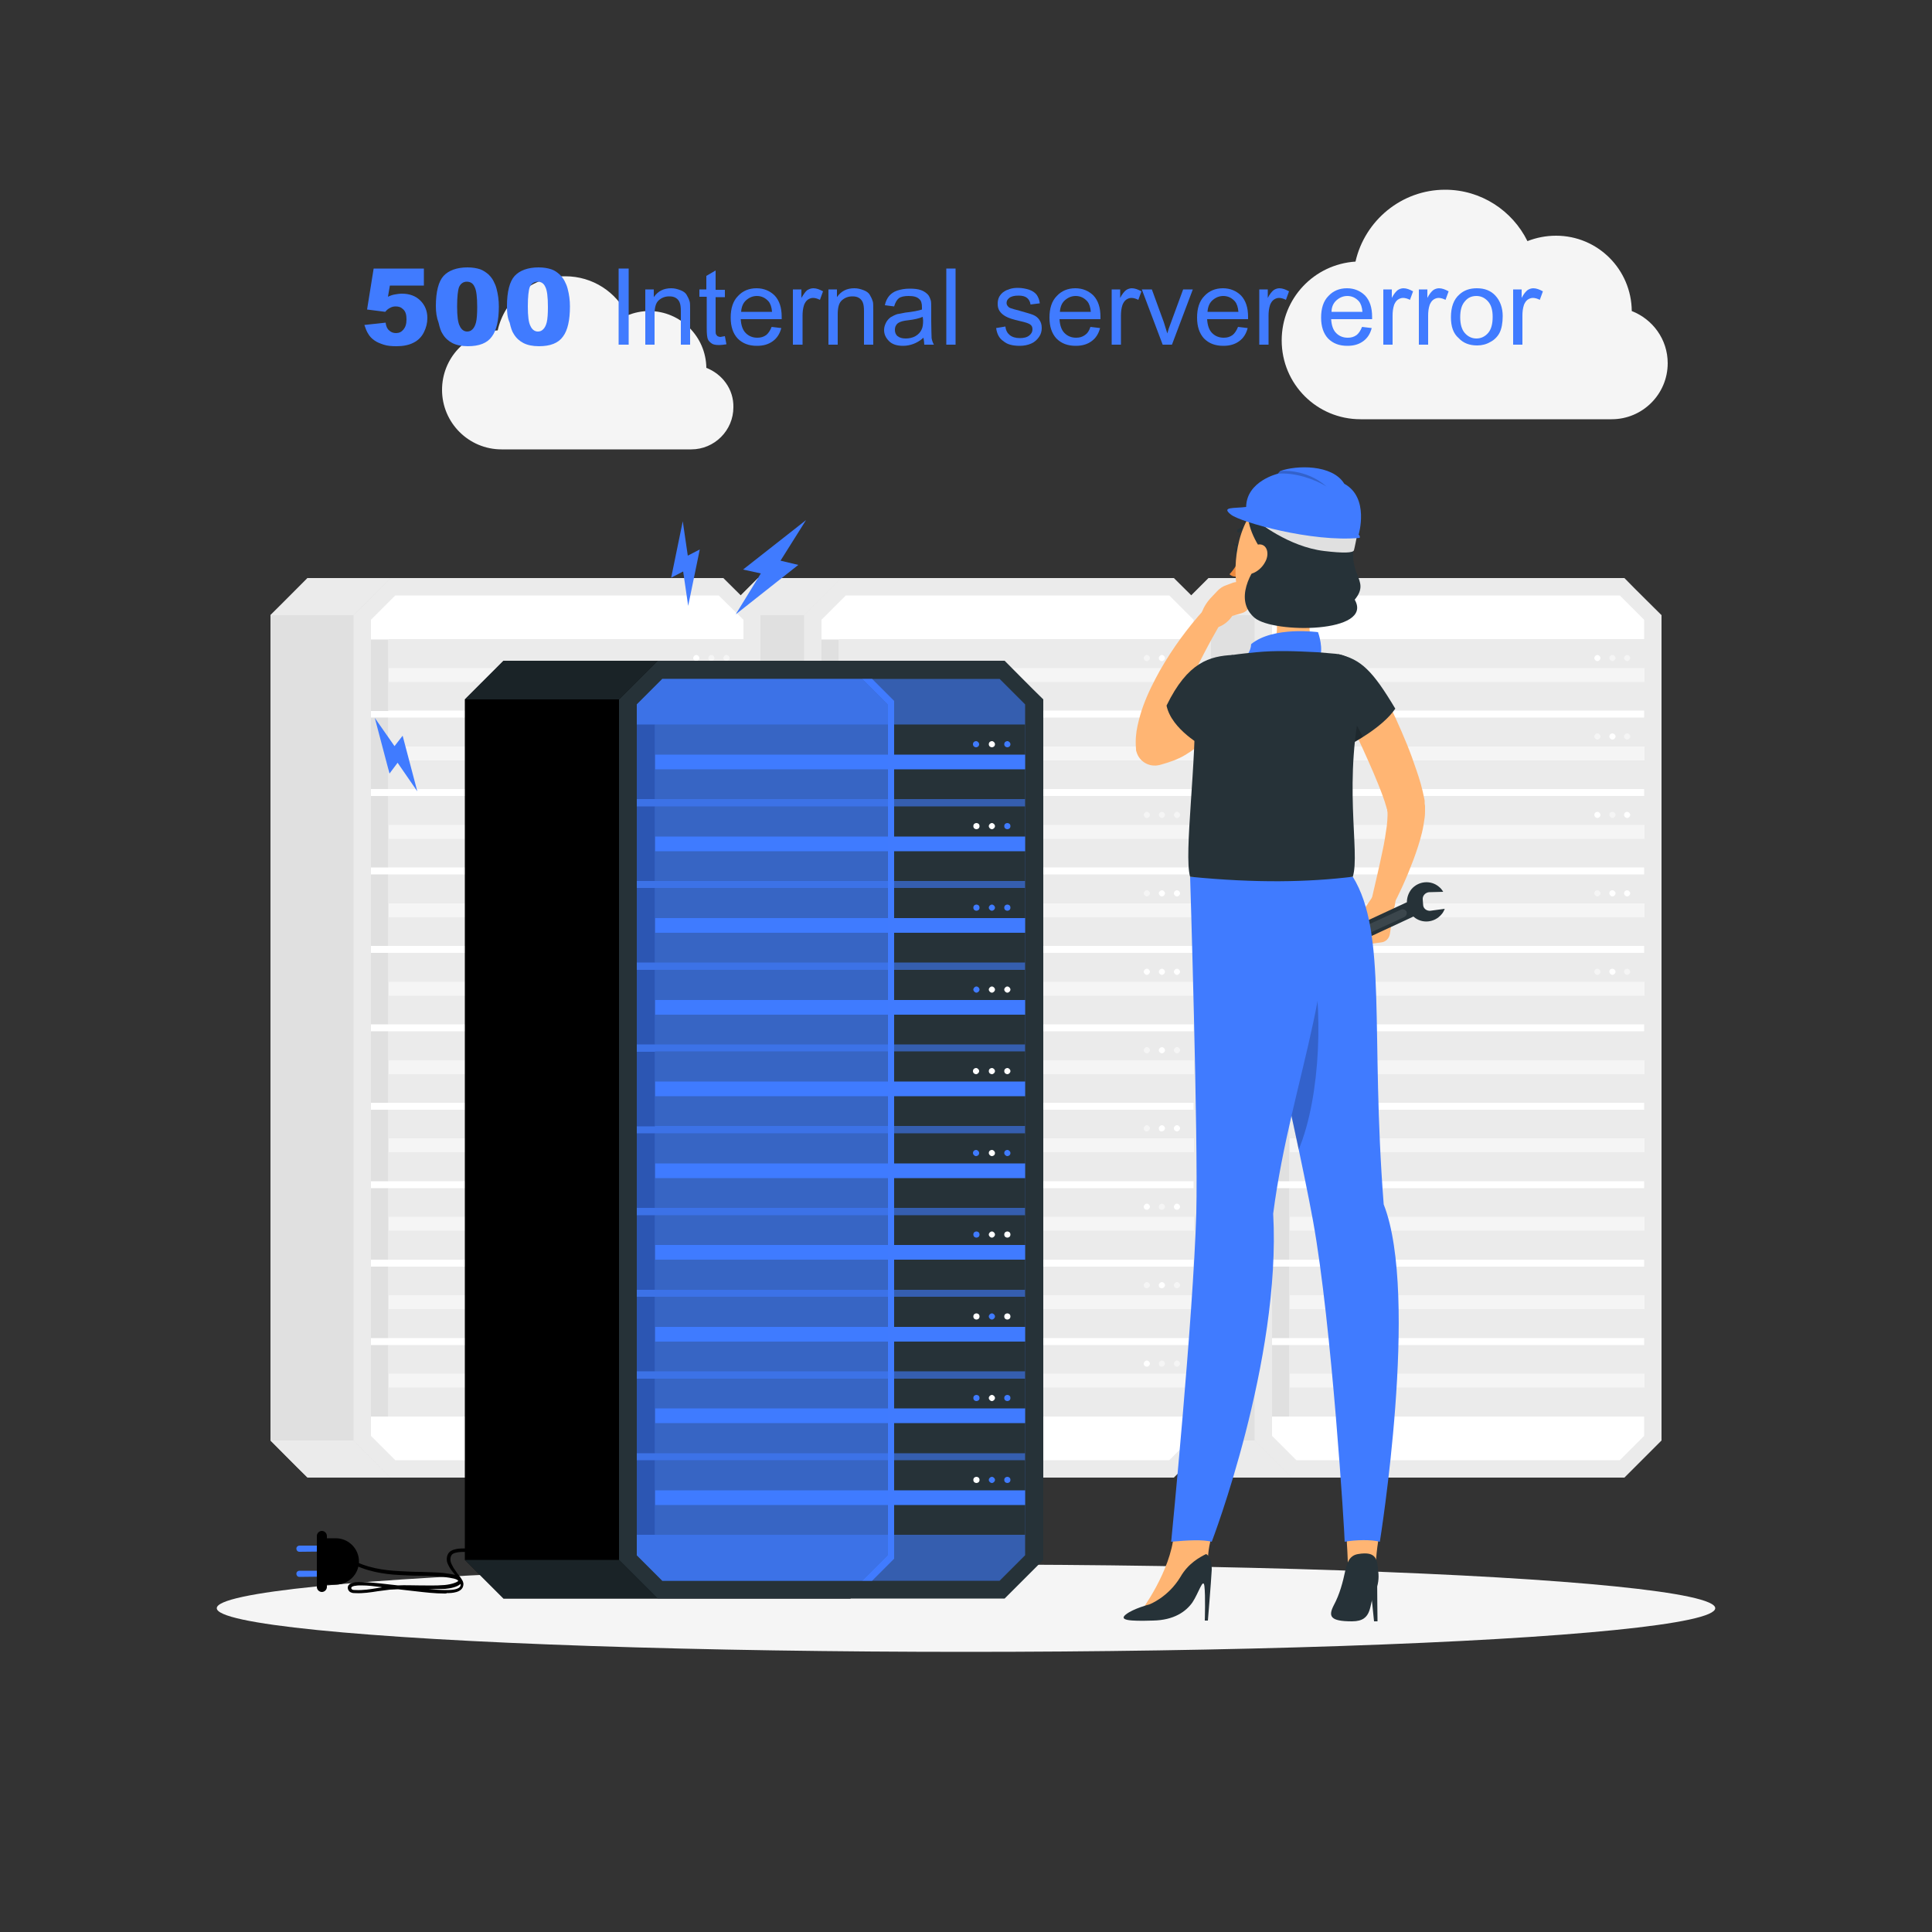 <?xml version="1.0" encoding="utf-8"?>
<!-- Generator: Adobe Illustrator 26.0.3, SVG Export Plug-In . SVG Version: 6.00 Build 0)  -->
<svg version="1.1" id="Layer_1" xmlns="http://www.w3.org/2000/svg" xmlns:xlink="http://www.w3.org/1999/xlink" x="0px" y="0px"
	 viewBox="0 0 500 500" style="enable-background:new 0 0 500 500;" xml:space="preserve">
<rect x="0" y="0" width="500" height="500" fill="#333333" stroke="none"/>
<style type="text/css">
	.st0{display:none;}
	.st1{display:inline;fill:#EBEBEB;}
	.st2{fill:#E0E0E0;}
	.st3{fill:#EBEBEB;}
	.st4{fill:#FFFFFF;}
	.st5{fill:#F5F5F5;}
	.st6{display:inline;}
	.st7{fill:#407BFF;}
	.st8{opacity:0.9;fill:#FFFFFF;enable-background:new    ;}
	.st9{opacity:0.7;fill:#263238;enable-background:new    ;}
	.st10{fill:#263238;}
	.st11{opacity:0.6;fill:#407BFF;enable-background:new    ;}
	.st12{opacity:0.7;fill:#407BFF;enable-background:new    ;}
	.st13{fill:#FFB573;}
	.st14{opacity:0.1;fill:#FFFFFF;enable-background:new    ;}
	.st15{opacity:0.2;enable-background:new    ;}
	.st16{fill:#ED893E;}
</style>
<g id="Background_Complete">
	<g class="st0">
		<rect y="382.4" class="st1" width="500" height="0.2"/>
		<rect x="52.5" y="391.9" class="st1" width="26" height="0.2"/>
		<rect x="146.3" y="389.2" class="st1" width="54.1" height="0.2"/>
		<rect x="79.5" y="401.2" class="st1" width="26.3" height="0.2"/>
		<rect x="430.7" y="399.5" class="st1" width="19.2" height="0.2"/>
		<rect x="391.5" y="399.5" class="st1" width="30.3" height="0.2"/>
		<rect x="258.2" y="395.3" class="st1" width="54.6" height="0.2"/>
		<path class="st1" d="M237,337.8H43.9c-3.2,0-5.7-2.6-5.7-5.7V60.7c0-3.2,2.6-5.7,5.7-5.7H237c3.1,0,5.7,2.6,5.7,5.7v271.4
			C242.7,335.2,240.2,337.8,237,337.8z M43.9,55.2c-3,0-5.5,2.5-5.5,5.5v271.4c0,3,2.5,5.5,5.5,5.5H237c3,0,5.5-2.5,5.5-5.5V60.7
			c0-3-2.4-5.5-5.5-5.5H43.9z"/>
		<path class="st1" d="M453.3,337.8H260.2c-3.1,0-5.7-2.6-5.7-5.7V60.7c0-3.2,2.6-5.7,5.7-5.7h193.1c3.1,0,5.7,2.6,5.7,5.7v271.4
			C459,335.2,456.5,337.8,453.3,337.8z M260.2,55.2c-3,0-5.5,2.5-5.5,5.5v271.4c0,3,2.4,5.5,5.5,5.5h193.1c3,0,5.5-2.5,5.5-5.5V60.7
			c0-3-2.5-5.5-5.5-5.5H260.2z"/>
	</g>
	<g>
		<g>
			<g>
				<g>
					<path class="st2" d="M382.2,149.6h-69.4c-3.8,3.8-5.9,5.9-9.6,9.6v213.6c3.8,3.8,5.9,5.9,9.6,9.6h69.4c3.8-3.8,5.9-5.9,9.6-9.6
						V159.2C388,155.4,385.9,153.4,382.2,149.6z"/>
					<polygon class="st3" points="303.2,372.8 312.8,382.4 334.3,382.4 324.7,372.8 					"/>
					<polygon class="st3" points="303.2,159.2 312.8,149.6 334.3,149.6 324.7,159.2 					"/>
				</g>
				<path class="st3" d="M420.4,149.6h-86.1c-3.8,3.8-5.9,5.9-9.6,9.6v213.6c3.8,3.8,5.9,5.9,9.6,9.6h86.1c3.8-3.8,5.9-5.9,9.6-9.6
					V159.2C426.2,155.4,424.1,153.4,420.4,149.6z"/>
				<polygon class="st4" points="335.5,377.9 329.2,371.6 329.2,160.4 335.5,154.1 419.2,154.1 425.5,160.4 425.5,371.6 
					419.2,377.9 				"/>
				<g>
					<g>
						<rect x="333.7" y="165.4" class="st3" width="91.9" height="18.5"/>
						<g>
							<path class="st5" d="M420.3,352.9c0,0.4,0.4,0.8,0.8,0.8s0.8-0.4,0.8-0.8s-0.4-0.8-0.8-0.8
								C420.7,352.1,420.3,352.5,420.3,352.9z"/>
							<path class="st4" d="M416.5,352.9c0,0.4,0.4,0.8,0.8,0.8s0.8-0.4,0.8-0.8s-0.4-0.8-0.8-0.8
								C416.8,352.1,416.5,352.5,416.5,352.9z"/>
							<path class="st5" d="M412.6,352.9c0,0.4,0.4,0.8,0.8,0.8s0.8-0.4,0.8-0.8s-0.4-0.8-0.8-0.8S412.6,352.5,412.6,352.9z"/>
						</g>
						<rect x="333.7" y="172.9" class="st5" width="91.9" height="3.6"/>
						<rect x="329.2" y="165.5" class="st2" width="4.5" height="18.5"/>
					</g>
					<g>
						<rect x="333.7" y="185.7" class="st3" width="91.9" height="18.5"/>
						<g>
							<path class="st5" d="M420.3,332.6c0,0.4,0.4,0.8,0.8,0.8s0.8-0.4,0.8-0.8s-0.4-0.8-0.8-0.8
								C420.7,331.8,420.3,332.2,420.3,332.6z"/>
							<path class="st4" d="M416.5,332.6c0,0.4,0.4,0.8,0.8,0.8s0.8-0.4,0.8-0.8s-0.4-0.8-0.8-0.8
								C416.8,331.8,416.5,332.2,416.5,332.6z"/>
							<path class="st4" d="M412.6,332.6c0,0.4,0.4,0.8,0.8,0.8s0.8-0.4,0.8-0.8s-0.4-0.8-0.8-0.8
								C413,331.8,412.6,332.2,412.6,332.6z"/>
						</g>
						<rect x="333.7" y="193.2" class="st5" width="91.9" height="3.6"/>
						<rect x="329.2" y="185.7" class="st2" width="4.5" height="18.5"/>
					</g>
					<g>
						<rect x="333.7" y="206" class="st3" width="91.9" height="18.5"/>
						<g>
							<path class="st5" d="M420.3,312.3c0,0.4,0.4,0.8,0.8,0.8s0.8-0.4,0.8-0.8s-0.4-0.8-0.8-0.8
								C420.7,311.5,420.3,311.9,420.3,312.3z"/>
							<path class="st5" d="M416.5,312.3c0,0.4,0.4,0.8,0.8,0.8s0.8-0.4,0.8-0.8s-0.4-0.8-0.8-0.8
								C416.8,311.5,416.5,311.9,416.5,312.3z"/>
							<path class="st5" d="M412.6,312.3c0,0.4,0.4,0.8,0.8,0.8s0.8-0.4,0.8-0.8s-0.4-0.8-0.8-0.8S412.6,311.9,412.6,312.3z"/>
						</g>
						<rect x="333.7" y="213.5" class="st5" width="91.9" height="3.6"/>
						<rect x="329.2" y="206" class="st2" width="4.5" height="18.5"/>
					</g>
					<g>
						<rect x="333.7" y="226.3" class="st3" width="91.9" height="18.5"/>
						<g>
							<path class="st4" d="M420.3,292c0,0.4,0.4,0.8,0.8,0.8s0.8-0.4,0.8-0.8s-0.4-0.8-0.8-0.8C420.7,291.2,420.3,291.6,420.3,292z
								"/>
							<path class="st4" d="M416.5,292c0,0.4,0.4,0.8,0.8,0.8s0.8-0.4,0.8-0.8s-0.4-0.8-0.8-0.8C416.8,291.2,416.5,291.6,416.5,292z
								"/>
							<path class="st5" d="M412.6,292c0,0.4,0.4,0.8,0.8,0.8s0.8-0.4,0.8-0.8s-0.4-0.8-0.8-0.8S412.6,291.6,412.6,292z"/>
						</g>
						<rect x="333.7" y="233.8" class="st5" width="91.9" height="3.6"/>
						<rect x="329.2" y="226.3" class="st2" width="4.5" height="18.5"/>
					</g>
					<g>
						<rect x="333.7" y="246.6" class="st3" width="91.9" height="18.5"/>
						<g>
							<path class="st4" d="M420.3,271.8c0,0.4,0.4,0.8,0.8,0.8s0.8-0.4,0.8-0.8s-0.4-0.8-0.8-0.8
								C420.7,271,420.3,271.3,420.3,271.8z"/>
							<path class="st4" d="M416.5,271.8c0,0.4,0.4,0.8,0.8,0.8s0.8-0.4,0.8-0.8s-0.4-0.8-0.8-0.8
								C416.8,271,416.5,271.3,416.5,271.8z"/>
							<path class="st4" d="M412.6,271.8c0,0.4,0.4,0.8,0.8,0.8s0.8-0.4,0.8-0.8s-0.4-0.8-0.8-0.8S412.6,271.3,412.6,271.8z"/>
						</g>
						<rect x="333.7" y="254.1" class="st5" width="91.9" height="3.6"/>
						<rect x="329.2" y="246.6" class="st2" width="4.5" height="18.5"/>
					</g>
					<g>
						<rect x="333.7" y="266.9" class="st3" width="91.9" height="18.5"/>
						<g>
							<path class="st5" d="M420.3,251.5c0,0.4,0.4,0.8,0.8,0.8s0.8-0.4,0.8-0.8s-0.4-0.8-0.8-0.8
								C420.7,250.7,420.3,251,420.3,251.5z"/>
							<path class="st4" d="M416.5,251.5c0,0.4,0.4,0.8,0.8,0.8s0.8-0.4,0.8-0.8s-0.4-0.8-0.8-0.8
								C416.8,250.7,416.5,251,416.5,251.5z"/>
							<path class="st5" d="M412.6,251.5c0,0.4,0.4,0.8,0.8,0.8s0.8-0.4,0.8-0.8s-0.4-0.8-0.8-0.8S412.6,251,412.6,251.5z"/>
						</g>
						<rect x="333.7" y="274.4" class="st5" width="91.9" height="3.6"/>
						<rect x="329.2" y="266.9" class="st2" width="4.5" height="18.5"/>
					</g>
					<g>
						<rect x="333.7" y="287.2" class="st3" width="91.9" height="18.5"/>
						<g>
							<path class="st4" d="M420.3,231.2c0,0.4,0.4,0.8,0.8,0.8s0.8-0.4,0.8-0.8s-0.4-0.8-0.8-0.8
								C420.7,230.4,420.3,230.7,420.3,231.2z"/>
							<path class="st4" d="M416.5,231.2c0,0.4,0.4,0.8,0.8,0.8s0.8-0.4,0.8-0.8s-0.4-0.8-0.8-0.8
								C416.8,230.4,416.5,230.7,416.5,231.2z"/>
							<path class="st5" d="M412.6,231.2c0,0.4,0.4,0.8,0.8,0.8s0.8-0.4,0.8-0.8s-0.4-0.8-0.8-0.8S412.6,230.7,412.6,231.2z"/>
						</g>
						<rect x="333.7" y="294.6" class="st5" width="91.9" height="3.6"/>
						<rect x="329.2" y="287.2" class="st2" width="4.5" height="18.5"/>
					</g>
					<g>
						<rect x="333.7" y="307.5" class="st3" width="91.9" height="18.5"/>
						<g>
							<path class="st4" d="M420.3,210.9c0,0.4,0.4,0.8,0.8,0.8s0.8-0.4,0.8-0.8s-0.4-0.8-0.8-0.8
								C420.7,210.1,420.3,210.4,420.3,210.9z"/>
							<path class="st5" d="M416.5,210.9c0,0.4,0.4,0.8,0.8,0.8s0.8-0.4,0.8-0.8s-0.4-0.8-0.8-0.8
								C416.8,210.1,416.5,210.4,416.5,210.9z"/>
							<path class="st4" d="M412.6,210.9c0,0.4,0.4,0.8,0.8,0.8s0.8-0.4,0.8-0.8s-0.4-0.8-0.8-0.8
								C413,210.1,412.6,210.4,412.6,210.9z"/>
						</g>
						<rect x="333.7" y="314.9" class="st5" width="91.9" height="3.6"/>
						<rect x="329.2" y="307.5" class="st2" width="4.5" height="18.5"/>
					</g>
					<g>
						<rect x="333.7" y="327.8" class="st3" width="91.9" height="18.5"/>
						<g>
							<path class="st5" d="M420.3,190.6c0,0.4,0.4,0.8,0.8,0.8s0.8-0.4,0.8-0.8s-0.4-0.8-0.8-0.8
								C420.7,189.8,420.3,190.2,420.3,190.6z"/>
							<path class="st4" d="M416.5,190.6c0,0.4,0.4,0.8,0.8,0.8s0.8-0.4,0.8-0.8s-0.4-0.8-0.8-0.8
								C416.8,189.8,416.5,190.2,416.5,190.6z"/>
							<path class="st5" d="M412.6,190.6c0,0.4,0.4,0.8,0.8,0.8s0.8-0.4,0.8-0.8s-0.4-0.8-0.8-0.8S412.6,190.2,412.6,190.6z"/>
						</g>
						<rect x="333.7" y="335.2" class="st5" width="91.9" height="3.6"/>
						<rect x="329.2" y="327.8" class="st2" width="4.5" height="18.5"/>
					</g>
					<g>
						<rect x="333.7" y="348.1" class="st3" width="91.9" height="18.5"/>
						<g>
							<path class="st5" d="M420.3,170.3c0,0.4,0.4,0.8,0.8,0.8s0.8-0.4,0.8-0.8s-0.4-0.8-0.8-0.8
								C420.7,169.5,420.3,169.9,420.3,170.3z"/>
							<path class="st5" d="M416.5,170.3c0,0.4,0.4,0.8,0.8,0.8s0.8-0.4,0.8-0.8s-0.4-0.8-0.8-0.8
								C416.8,169.5,416.5,169.9,416.5,170.3z"/>
							<path class="st4" d="M412.6,170.3c0,0.4,0.4,0.8,0.8,0.8s0.8-0.4,0.8-0.8s-0.4-0.8-0.8-0.8S412.6,169.9,412.6,170.3z"/>
						</g>
						<rect x="333.7" y="355.5" class="st5" width="91.9" height="3.6"/>
						<rect x="329.2" y="348.1" class="st2" width="4.5" height="18.5"/>
					</g>
				</g>
			</g>
			<g>
				<g>
					<path class="st2" d="M265.6,149.6h-69.4c-3.8,3.8-5.9,5.9-9.6,9.6v213.6c3.8,3.8,5.9,5.9,9.6,9.6h69.4c3.8-3.8,5.9-5.9,9.6-9.6
						V159.2C271.5,155.4,269.4,153.4,265.6,149.6z"/>
					<polygon class="st3" points="186.6,372.8 196.2,382.4 217.7,382.4 208.1,372.8 					"/>
					<polygon class="st3" points="186.6,159.2 196.2,149.6 217.7,149.6 208.1,159.2 					"/>
				</g>
				<path class="st3" d="M303.8,149.6h-86.1c-3.8,3.8-5.9,5.9-9.6,9.6v213.6c3.8,3.8,5.9,5.9,9.6,9.6h86.1c3.8-3.8,5.9-5.9,9.6-9.6
					V159.2C309.7,155.4,307.6,153.4,303.8,149.6z"/>
				<polygon class="st4" points="218.9,377.9 212.6,371.6 212.6,160.4 218.9,154.1 302.6,154.1 308.9,160.4 308.9,371.6 
					302.6,377.9 				"/>
				<g>
					<g>
						<rect x="217.1" y="165.4" class="st3" width="91.9" height="18.5"/>
						<g>
							<path class="st5" d="M303.8,170.3c0-0.4,0.4-0.8,0.8-0.8s0.8,0.4,0.8,0.8s-0.4,0.8-0.8,0.8S303.8,170.8,303.8,170.3z"/>
							<path class="st4" d="M299.9,170.3c0-0.4,0.4-0.8,0.8-0.8s0.8,0.4,0.8,0.8s-0.4,0.8-0.8,0.8S299.9,170.8,299.9,170.3z"/>
							<path class="st5" d="M296,170.3c0-0.4,0.4-0.8,0.8-0.8s0.8,0.4,0.8,0.8s-0.4,0.8-0.8,0.8S296,170.8,296,170.3z"/>
						</g>
						<rect x="217.1" y="172.9" class="st5" width="91.9" height="3.6"/>
						<rect x="212.6" y="165.5" class="st2" width="4.5" height="18.5"/>
					</g>
					<g>
						<rect x="217.1" y="185.7" class="st3" width="91.9" height="18.5"/>
						<g>
							<path class="st5" d="M303.8,190.6c0-0.4,0.4-0.8,0.8-0.8s0.8,0.4,0.8,0.8s-0.4,0.8-0.8,0.8S303.8,191,303.8,190.6z"/>
							<path class="st4" d="M299.9,190.6c0-0.4,0.4-0.8,0.8-0.8s0.8,0.4,0.8,0.8s-0.4,0.8-0.8,0.8
								C300.2,191.4,299.9,191,299.9,190.6z"/>
							<path class="st4" d="M296,190.6c0-0.4,0.4-0.8,0.8-0.8s0.8,0.4,0.8,0.8s-0.4,0.8-0.8,0.8C296.4,191.4,296,191,296,190.6z"/>
						</g>
						<rect x="217.1" y="193.2" class="st5" width="91.9" height="3.6"/>
						<rect x="212.6" y="185.7" class="st2" width="4.5" height="18.5"/>
					</g>
					<g>
						<rect x="217.1" y="206" class="st3" width="91.9" height="18.5"/>
						<g>
							<path class="st5" d="M303.8,210.9c0-0.4,0.4-0.8,0.8-0.8s0.8,0.4,0.8,0.8s-0.4,0.8-0.8,0.8S303.8,211.3,303.8,210.9z"/>
							<path class="st5" d="M299.9,210.9c0-0.4,0.4-0.8,0.8-0.8s0.8,0.4,0.8,0.8s-0.4,0.8-0.8,0.8S299.9,211.3,299.9,210.9z"/>
							<path class="st5" d="M296,210.9c0-0.4,0.4-0.8,0.8-0.8s0.8,0.4,0.8,0.8s-0.4,0.8-0.8,0.8S296,211.3,296,210.9z"/>
						</g>
						<rect x="217.1" y="213.5" class="st5" width="91.9" height="3.6"/>
						<rect x="212.6" y="206" class="st2" width="4.5" height="18.5"/>
					</g>
					<g>
						<rect x="217.1" y="226.3" class="st3" width="91.9" height="18.5"/>
						<g>
							<path class="st4" d="M303.8,231.2c0-0.4,0.4-0.8,0.8-0.8s0.8,0.4,0.8,0.8s-0.4,0.8-0.8,0.8S303.8,231.6,303.8,231.2z"/>
							<path class="st4" d="M299.9,231.2c0-0.4,0.4-0.8,0.8-0.8s0.8,0.4,0.8,0.8s-0.4,0.8-0.8,0.8S299.9,231.6,299.9,231.2z"/>
							<path class="st5" d="M296,231.2c0-0.4,0.4-0.8,0.8-0.8s0.8,0.4,0.8,0.8s-0.4,0.8-0.8,0.8S296,231.6,296,231.2z"/>
						</g>
						<rect x="217.1" y="233.8" class="st5" width="91.9" height="3.6"/>
						<rect x="212.6" y="226.3" class="st2" width="4.5" height="18.5"/>
					</g>
					<g>
						<rect x="217.1" y="246.6" class="st3" width="91.9" height="18.5"/>
						<g>
							<path class="st4" d="M303.8,251.5c0-0.4,0.4-0.8,0.8-0.8s0.8,0.4,0.8,0.8s-0.4,0.8-0.8,0.8S303.8,251.9,303.8,251.5z"/>
							<path class="st4" d="M299.9,251.5c0-0.4,0.4-0.8,0.8-0.8s0.8,0.4,0.8,0.8s-0.4,0.8-0.8,0.8S299.9,251.9,299.9,251.5z"/>
							<path class="st4" d="M296,251.5c0-0.4,0.4-0.8,0.8-0.8s0.8,0.4,0.8,0.8s-0.4,0.8-0.8,0.8S296,251.9,296,251.5z"/>
						</g>
						<rect x="217.1" y="254.1" class="st5" width="91.9" height="3.6"/>
						<rect x="212.6" y="246.6" class="st2" width="4.5" height="18.5"/>
					</g>
					<g>
						<rect x="217.1" y="266.9" class="st3" width="91.9" height="18.5"/>
						<g>
							<path class="st5" d="M303.8,271.8c0-0.4,0.4-0.8,0.8-0.8s0.8,0.4,0.8,0.8s-0.4,0.8-0.8,0.8S303.8,272.2,303.8,271.8z"/>
							<path class="st4" d="M299.9,271.8c0-0.4,0.4-0.8,0.8-0.8s0.8,0.4,0.8,0.8s-0.4,0.8-0.8,0.8S299.9,272.2,299.9,271.8z"/>
							<path class="st5" d="M296,271.8c0-0.4,0.4-0.8,0.8-0.8s0.8,0.4,0.8,0.8s-0.4,0.8-0.8,0.8C296.4,272.6,296,272.2,296,271.8z"
								/>
						</g>
						<rect x="217.1" y="274.4" class="st5" width="91.9" height="3.6"/>
						<rect x="212.6" y="266.9" class="st2" width="4.5" height="18.5"/>
					</g>
					<g>
						<rect x="217.1" y="287.2" class="st3" width="91.9" height="18.5"/>
						<g>
							<path class="st4" d="M303.8,292c0-0.4,0.4-0.8,0.8-0.8s0.8,0.4,0.8,0.8s-0.4,0.8-0.8,0.8S303.8,292.5,303.8,292z"/>
							<path class="st4" d="M299.9,292c0-0.4,0.4-0.8,0.8-0.8s0.8,0.4,0.8,0.8s-0.4,0.8-0.8,0.8C300.2,292.9,299.9,292.5,299.9,292z
								"/>
							<path class="st5" d="M296,292c0-0.4,0.4-0.8,0.8-0.8s0.8,0.4,0.8,0.8s-0.4,0.8-0.8,0.8C296.4,292.9,296,292.5,296,292z"/>
						</g>
						<rect x="217.1" y="294.6" class="st5" width="91.9" height="3.6"/>
						<rect x="212.6" y="287.2" class="st2" width="4.5" height="18.5"/>
					</g>
					<g>
						<rect x="217.1" y="307.5" class="st3" width="91.9" height="18.5"/>
						<g>
							<path class="st4" d="M303.8,312.3c0-0.4,0.4-0.8,0.8-0.8s0.8,0.4,0.8,0.8s-0.4,0.8-0.8,0.8S303.8,312.8,303.8,312.3z"/>
							<path class="st5" d="M299.9,312.3c0-0.4,0.4-0.8,0.8-0.8s0.8,0.4,0.8,0.8s-0.4,0.8-0.8,0.8
								C300.2,313.1,299.9,312.8,299.9,312.3z"/>
							<path class="st4" d="M296,312.3c0-0.4,0.4-0.8,0.8-0.8s0.8,0.4,0.8,0.8s-0.4,0.8-0.8,0.8C296.4,313.1,296,312.8,296,312.3z"
								/>
						</g>
						<rect x="217.1" y="314.9" class="st5" width="91.9" height="3.6"/>
						<rect x="212.6" y="307.5" class="st2" width="4.5" height="18.5"/>
					</g>
					<g>
						<rect x="217.1" y="327.8" class="st3" width="91.9" height="18.5"/>
						<g>
							<path class="st5" d="M303.8,332.6c0-0.4,0.4-0.8,0.8-0.8s0.8,0.4,0.8,0.8s-0.4,0.8-0.8,0.8S303.8,333.1,303.8,332.6z"/>
							<path class="st4" d="M299.9,332.6c0-0.4,0.4-0.8,0.8-0.8s0.8,0.4,0.8,0.8s-0.4,0.8-0.8,0.8
								C300.2,333.4,299.9,333.1,299.9,332.6z"/>
							<path class="st5" d="M296,332.6c0-0.4,0.4-0.8,0.8-0.8s0.8,0.4,0.8,0.8s-0.4,0.8-0.8,0.8S296,333.1,296,332.6z"/>
						</g>
						<rect x="217.1" y="335.2" class="st5" width="91.9" height="3.6"/>
						<rect x="212.6" y="327.8" class="st2" width="4.5" height="18.5"/>
					</g>
					<g>
						<rect x="217.1" y="348.1" class="st3" width="91.9" height="18.5"/>
						<g>
							<path class="st5" d="M303.8,352.9c0-0.4,0.4-0.8,0.8-0.8s0.8,0.4,0.8,0.8s-0.4,0.8-0.8,0.8S303.8,353.4,303.8,352.9z"/>
							<path class="st5" d="M299.9,352.9c0-0.4,0.4-0.8,0.8-0.8s0.8,0.4,0.8,0.8s-0.4,0.8-0.8,0.8
								C300.2,353.7,299.9,353.4,299.9,352.9z"/>
							<path class="st4" d="M296,352.9c0-0.4,0.4-0.8,0.8-0.8s0.8,0.4,0.8,0.8s-0.4,0.8-0.8,0.8C296.4,353.7,296,353.4,296,352.9z"
								/>
						</g>
						<rect x="217.1" y="355.5" class="st5" width="91.9" height="3.6"/>
						<rect x="212.6" y="348.1" class="st2" width="4.5" height="18.5"/>
					</g>
				</g>
			</g>
			<g>
				<g>
					<path class="st2" d="M149,149.6H79.6c-3.8,3.8-5.8,5.9-9.6,9.6v213.6c3.8,3.8,5.8,5.9,9.6,9.6H149c3.8-3.8,5.9-5.9,9.6-9.6
						V159.2C154.9,155.4,152.8,153.4,149,149.6z"/>
					<polygon class="st3" points="70,372.8 79.6,382.4 101.1,382.4 91.5,372.8 					"/>
					<polygon class="st3" points="70,159.2 79.6,149.6 101.1,149.6 91.5,159.2 					"/>
				</g>
				<path class="st3" d="M187.2,149.6h-86.1c-3.8,3.8-5.8,5.9-9.6,9.6v213.6c3.8,3.8,5.8,5.9,9.6,9.6h86.1c3.8-3.8,5.9-5.9,9.6-9.6
					V159.2C193.1,155.4,191,153.4,187.2,149.6z"/>
				<polygon class="st4" points="102.3,377.9 96,371.6 96,160.4 102.3,154.1 186,154.1 192.4,160.4 192.4,371.6 186,377.9 				"/>
				<g>
					<g>
						<rect x="100.5" y="165.4" class="st3" width="91.9" height="18.5"/>
						<g>
							<path class="st5" d="M187.2,352.9c0,0.4,0.4,0.8,0.8,0.8s0.8-0.4,0.8-0.8s-0.4-0.8-0.8-0.8
								C187.5,352.1,187.2,352.5,187.2,352.9z"/>
							<path class="st4" d="M183.3,352.9c0,0.4,0.4,0.8,0.8,0.8s0.8-0.4,0.8-0.8s-0.4-0.8-0.8-0.8S183.3,352.5,183.3,352.9z"/>
							<path class="st5" d="M179.4,352.9c0,0.4,0.4,0.8,0.8,0.8s0.8-0.4,0.8-0.8s-0.4-0.8-0.8-0.8
								C179.8,352.1,179.4,352.5,179.4,352.9z"/>
						</g>
						<rect x="100.5" y="172.9" class="st5" width="91.9" height="3.6"/>
						<rect x="96" y="165.5" class="st2" width="4.5" height="18.5"/>
					</g>
					<g>
						<rect x="100.5" y="185.7" class="st3" width="91.9" height="18.5"/>
						<g>
							<path class="st5" d="M187.2,332.6c0,0.4,0.4,0.8,0.8,0.8s0.8-0.4,0.8-0.8s-0.4-0.8-0.8-0.8S187.2,332.2,187.2,332.6z"/>
							<path class="st4" d="M183.3,332.6c0,0.4,0.4,0.8,0.8,0.8s0.8-0.4,0.8-0.8s-0.4-0.8-0.8-0.8
								C183.7,331.8,183.3,332.2,183.3,332.6z"/>
							<path class="st4" d="M179.4,332.6c0,0.4,0.4,0.8,0.8,0.8s0.8-0.4,0.8-0.8s-0.4-0.8-0.8-0.8S179.4,332.2,179.4,332.6z"/>
						</g>
						<rect x="100.5" y="193.2" class="st5" width="91.9" height="3.6"/>
						<rect x="96" y="185.7" class="st2" width="4.5" height="18.5"/>
					</g>
					<g>
						<rect x="100.5" y="206" class="st3" width="91.9" height="18.5"/>
						<g>
							<path class="st5" d="M187.2,312.3c0,0.4,0.4,0.8,0.8,0.8s0.8-0.4,0.8-0.8s-0.4-0.8-0.8-0.8
								C187.5,311.5,187.2,311.9,187.2,312.3z"/>
							<path class="st5" d="M183.3,312.3c0,0.4,0.4,0.8,0.8,0.8s0.8-0.4,0.8-0.8s-0.4-0.8-0.8-0.8S183.3,311.9,183.3,312.3z"/>
							<path class="st5" d="M179.4,312.3c0,0.4,0.4,0.8,0.8,0.8s0.8-0.4,0.8-0.8s-0.4-0.8-0.8-0.8
								C179.8,311.5,179.4,311.9,179.4,312.3z"/>
						</g>
						<rect x="100.5" y="213.5" class="st5" width="91.9" height="3.6"/>
						<rect x="96" y="206" class="st2" width="4.5" height="18.5"/>
					</g>
					<g>
						<rect x="100.5" y="226.3" class="st3" width="91.9" height="18.5"/>
						<g>
							<path class="st4" d="M187.2,292c0,0.4,0.4,0.8,0.8,0.8s0.8-0.4,0.8-0.8s-0.4-0.8-0.8-0.8C187.5,291.2,187.2,291.6,187.2,292z
								"/>
							<path class="st4" d="M183.3,292c0,0.4,0.4,0.8,0.8,0.8s0.8-0.4,0.8-0.8s-0.4-0.8-0.8-0.8S183.3,291.6,183.3,292z"/>
							<path class="st5" d="M179.4,292c0,0.4,0.4,0.8,0.8,0.8s0.8-0.4,0.8-0.8s-0.4-0.8-0.8-0.8C179.8,291.2,179.4,291.6,179.4,292z
								"/>
						</g>
						<rect x="100.5" y="233.8" class="st5" width="91.9" height="3.6"/>
						<rect x="96" y="226.3" class="st2" width="4.5" height="18.5"/>
					</g>
					<g>
						<rect x="100.5" y="246.6" class="st3" width="91.9" height="18.5"/>
						<g>
							<path class="st4" d="M187.2,271.8c0,0.4,0.4,0.8,0.8,0.8s0.8-0.4,0.8-0.8s-0.4-0.8-0.8-0.8
								C187.5,271,187.2,271.3,187.2,271.8z"/>
							<path class="st4" d="M183.3,271.8c0,0.4,0.4,0.8,0.8,0.8s0.8-0.4,0.8-0.8s-0.4-0.8-0.8-0.8S183.3,271.3,183.3,271.8z"/>
							<path class="st4" d="M179.4,271.8c0,0.4,0.4,0.8,0.8,0.8s0.8-0.4,0.8-0.8s-0.4-0.8-0.8-0.8
								C179.8,271,179.4,271.3,179.4,271.8z"/>
						</g>
						<rect x="100.5" y="254.1" class="st5" width="91.9" height="3.6"/>
						<rect x="96" y="246.6" class="st2" width="4.5" height="18.5"/>
					</g>
					<g>
						<rect x="100.5" y="266.9" class="st3" width="91.9" height="18.5"/>
						<g>
							<path class="st5" d="M187.2,251.5c0,0.4,0.4,0.8,0.8,0.8s0.8-0.4,0.8-0.8s-0.4-0.8-0.8-0.8S187.2,251,187.2,251.5z"/>
							<path class="st4" d="M183.3,251.5c0,0.4,0.4,0.8,0.8,0.8s0.8-0.4,0.8-0.8s-0.4-0.8-0.8-0.8S183.3,251,183.3,251.5z"/>
							<path class="st5" d="M179.4,251.5c0,0.4,0.4,0.8,0.8,0.8s0.8-0.4,0.8-0.8s-0.4-0.8-0.8-0.8S179.4,251,179.4,251.5z"/>
						</g>
						<rect x="100.5" y="274.4" class="st5" width="91.9" height="3.6"/>
						<rect x="96" y="266.9" class="st2" width="4.5" height="18.5"/>
					</g>
					<g>
						<rect x="100.5" y="287.2" class="st3" width="91.9" height="18.5"/>
						<g>
							<path class="st4" d="M187.2,231.2c0,0.4,0.4,0.8,0.8,0.8s0.8-0.4,0.8-0.8s-0.4-0.8-0.8-0.8
								C187.5,230.4,187.2,230.7,187.2,231.2z"/>
							<path class="st4" d="M183.3,231.2c0,0.4,0.4,0.8,0.8,0.8s0.8-0.4,0.8-0.8s-0.4-0.8-0.8-0.8S183.3,230.7,183.3,231.2z"/>
							<path class="st5" d="M179.4,231.2c0,0.4,0.4,0.8,0.8,0.8s0.8-0.4,0.8-0.8s-0.4-0.8-0.8-0.8
								C179.8,230.4,179.4,230.7,179.4,231.2z"/>
						</g>
						<rect x="100.5" y="294.6" class="st5" width="91.9" height="3.6"/>
						<rect x="96" y="287.2" class="st2" width="4.5" height="18.5"/>
					</g>
					<g>
						<rect x="100.5" y="307.5" class="st3" width="91.9" height="18.5"/>
						<g>
							<path class="st4" d="M187.2,210.9c0,0.4,0.4,0.8,0.8,0.8s0.8-0.4,0.8-0.8s-0.4-0.8-0.8-0.8S187.2,210.4,187.2,210.9z"/>
							<path class="st5" d="M183.3,210.9c0,0.4,0.4,0.8,0.8,0.8s0.8-0.4,0.8-0.8s-0.4-0.8-0.8-0.8
								C183.7,210.1,183.3,210.4,183.3,210.9z"/>
							<path class="st4" d="M179.4,210.9c0,0.4,0.4,0.8,0.8,0.8s0.8-0.4,0.8-0.8s-0.4-0.8-0.8-0.8S179.4,210.4,179.4,210.9z"/>
						</g>
						<rect x="100.5" y="314.9" class="st5" width="91.9" height="3.6"/>
						<rect x="96" y="307.5" class="st2" width="4.5" height="18.5"/>
					</g>
					<g>
						<rect x="100.5" y="327.8" class="st3" width="91.9" height="18.5"/>
						<g>
							<path class="st5" d="M187.2,190.6c0,0.4,0.4,0.8,0.8,0.8s0.8-0.4,0.8-0.8s-0.4-0.8-0.8-0.8S187.2,190.2,187.2,190.6z"/>
							<path class="st4" d="M183.3,190.6c0,0.4,0.4,0.8,0.8,0.8s0.8-0.4,0.8-0.8s-0.4-0.8-0.8-0.8S183.3,190.2,183.3,190.6z"/>
							<path class="st5" d="M179.4,190.6c0,0.4,0.4,0.8,0.8,0.8s0.8-0.4,0.8-0.8s-0.4-0.8-0.8-0.8S179.4,190.2,179.4,190.6z"/>
						</g>
						<rect x="100.5" y="335.2" class="st5" width="91.9" height="3.6"/>
						<rect x="96" y="327.8" class="st2" width="4.5" height="18.5"/>
					</g>
					<g>
						<rect x="100.5" y="348.1" class="st3" width="91.9" height="18.5"/>
						<g>
							<path class="st5" d="M187.2,170.3c0,0.4,0.4,0.8,0.8,0.8s0.8-0.4,0.8-0.8s-0.4-0.8-0.8-0.8S187.2,169.9,187.2,170.3z"/>
							<path class="st5" d="M183.3,170.3c0,0.4,0.4,0.8,0.8,0.8s0.8-0.4,0.8-0.8s-0.4-0.8-0.8-0.8S183.3,169.9,183.3,170.3z"/>
							<path class="st4" d="M179.4,170.3c0,0.4,0.4,0.8,0.8,0.8s0.8-0.4,0.8-0.8s-0.4-0.8-0.8-0.8S179.4,169.9,179.4,170.3z"/>
						</g>
						<rect x="100.5" y="355.5" class="st5" width="91.9" height="3.6"/>
						<rect x="96" y="348.1" class="st2" width="4.5" height="18.5"/>
					</g>
				</g>
			</g>
		</g>
		<path class="st5" d="M182.8,95.2c-0.1-8.1-6.7-14.7-14.8-14.7c-2,0-3.8,0.4-5.6,1.1c-2.9-6-9-10.1-16.1-10.1
			c-8.6,0-15.7,6-17.5,14c-8.1,0.5-14.4,7.2-14.4,15.4c0,8.5,6.9,15.4,15.4,15.4h49.1c6,0,10.9-4.9,10.9-10.9
			C189.9,100.7,186.9,96.8,182.8,95.2z"/>
		<path class="st5" d="M422.3,80.5c-0.1-10.8-8.8-19.5-19.6-19.5c-2.6,0-5.1,0.5-7.4,1.4c-3.9-7.9-12-13.3-21.3-13.3
			c-11.3,0-20.8,8-23.2,18.6c-10.7,0.7-19.1,9.5-19.1,20.4c0,11.3,9.1,20.4,20.4,20.4h65c8,0,14.5-6.5,14.5-14.5
			C431.6,87.8,427.7,82.6,422.3,80.5z"/>
	</g>
</g>
<g id="Background_Simple" class="st0">
	<g class="st6">
		<path class="st7" d="M297.5,150.7c-26.4-39.5-36.8-75.3-93.7-86c-38.4-7.2-85.3,1.3-108.7,29.7c-42.2,51.4-46.8,180.1,44,200.8
			c44.4,10.1,82.5-1.8,127.4,16.3c44.8,18,84.1,31.9,125.9-2.5c26.7-22,40.6-63.1,15.7-91C378,184.2,327.2,195.1,297.5,150.7z"/>
		<path class="st8" d="M297.5,150.7c-26.4-39.5-36.8-75.3-93.7-86c-38.4-7.2-85.3,1.3-108.7,29.7c-42.2,51.4-46.8,180.1,44,200.8
			c44.4,10.1,82.5-1.8,127.4,16.3c44.8,18,84.1,31.9,125.9-2.5c26.7-22,40.6-63.1,15.7-91C378,184.2,327.2,195.1,297.5,150.7z"/>
	</g>
</g>
<g id="Shadow_1_">
	<ellipse id="_x3C_Path_x3E__369_" class="st5" cx="250" cy="416.2" rx="193.9" ry="11.3"/>
</g>
<g id="Server">
	<g>
		<g>
			<g>
				<g>
					<path class="st7" d="M86.5,401.5V400h-9c-0.4,0-0.8,0.3-0.8,0.8l0,0c0,0.4,0.3,0.8,0.8,0.8L86.5,401.5L86.5,401.5z"/>
					<path class="st7" d="M86.5,408v-1.5h-9c-0.4,0-0.8,0.3-0.8,0.8l0,0c0,0.4,0.3,0.8,0.8,0.8L86.5,408L86.5,408z"/>
					<path d="M83.3,396.2L83.3,396.2c-0.7,0-1.3,0.6-1.3,1.3v13.2c0,0.7,0.6,1.3,1.3,1.3l0,0c0.7,0,1.3-0.6,1.3-1.3v-13.2
						C84.6,396.8,84,396.2,83.3,396.2z"/>
					<path d="M86.9,398.1h-3.6v12h3.6c3.3,0,6-2.7,6-6l0,0C92.9,400.8,90.2,398.1,86.9,398.1z"/>
					<path d="M115.1,412.4c-2.6,0-5.1-0.3-7.7-0.6l-4.4-0.5c-0.7,0-1.4,0.1-2.1,0.1c-1,0.1-2.1,0.3-3.1,0.4
						c-1.9,0.3-3.8,0.6-5.8,0.5c-0.4,0-0.8,0-1.2-0.2c-0.5-0.2-0.8-0.7-0.8-1.2s0.3-0.9,0.8-1.1c0.4-0.2,0.8-0.2,1.1-0.3
						c2.2-0.2,4.5,0.1,6.6,0.3l4.5,0.5c1.8-0.1,3.6,0,5.3,0c2.2,0,4.4,0.1,6.8-0.1c2-0.2,3.4-0.8,3.5-1.1c-0.4-0.5-1.5-0.7-3.8-1
						c-1.7-0.2-3.8-0.3-6.1-0.3c-1.8,0-3.6-0.1-5.5-0.2c-3.8-0.2-8.6-0.9-12.8-3.3c-0.2-0.1-0.3-0.4-0.2-0.6
						c0.1-0.2,0.4-0.3,0.6-0.2c4,2.3,8.7,2.9,12.4,3.1c1.9,0.1,3.7,0.2,5.5,0.2c2.3,0.1,4.4,0.1,6.2,0.3c1.3,0.2,2.3,0.3,2.9,0.5
						l-0.1-0.1c-0.3-0.4-0.7-0.9-1-1.3c-0.4-0.6-0.8-1.3-1-2c-0.2-0.9,0-1.8,0.5-2.4c0.6-0.7,1.7-0.9,2.4-1c2.1-0.2,4.2,0.1,6.2,0.4
						c0.2,0,0.4,0.3,0.4,0.5s-0.2,0.4-0.5,0.4c-2-0.3-4-0.6-6-0.4c-0.6,0.1-1.4,0.2-1.8,0.7c-0.3,0.4-0.4,1-0.3,1.6s0.5,1.2,0.8,1.8
						c0.3,0.4,0.6,0.9,0.9,1.3c0.2,0.3,0.4,0.5,0.6,0.8l0.1,0.1c0.4,0.6,1.1,1.4,0.9,2.3c-0.3,1.9-3,2-4.3,2
						C115.6,412.4,115.3,412.4,115.1,412.4z M111,411.3c1.6,0.1,3.1,0.2,4.7,0.2c1.1,0,3.3-0.1,3.5-1.2c0-0.1,0-0.3,0-0.4
						c-0.8,0.8-2.7,1.2-4,1.3C113.8,411.2,112.4,411.3,111,411.3z M93.5,410.3c-0.5,0-1,0-1.5,0.1c-0.3,0-0.6,0.1-0.8,0.2
						c-0.2,0.1-0.3,0.2-0.3,0.4c0,0.1,0.1,0.3,0.3,0.4c0.2,0.1,0.6,0.1,0.8,0.1c1.9,0.1,3.8-0.2,5.6-0.5c0.4-0.1,0.8-0.1,1.3-0.2
						l-0.5-0.1C96.8,410.5,95.2,410.3,93.5,410.3z"/>
				</g>
			</g>
			<path d="M220.1,171h-89.8c-3.9,3.9-6.1,6.1-10,10v222.7c3.9,3.9,6.1,6.1,10,10h89.8c3.9-3.9,6.1-6.1,10-10V181
				C226.2,177.1,224,174.9,220.1,171z"/>
			<polygon class="st7" points="104.2,190.4 102.1,193.1 97,185.8 100.8,200.2 102.9,197.4 108,204.8 			"/>
			<polygon class="st7" points="181.1,142.2 178,143.8 176.7,134.9 173.7,149.5 176.8,147.9 178.1,156.8 			"/>
			<polygon class="st7" points="206.6,146.2 202,145.1 208.6,134.6 192.3,147.4 196.9,148.4 190.4,159 			"/>
			<polygon class="st9" points="120.3,403.7 130.3,413.7 170.2,413.7 160.2,403.7 			"/>
			<polygon class="st9" points="120.3,181 130.3,171 170.2,171 160.2,181 			"/>
		</g>
		<path class="st10" d="M260,171h-89.8c-3.9,3.9-6.1,6.1-10,10v222.7c3.9,3.9,6.1,6.1,10,10H260c3.9-3.9,6.1-6.1,10-10V181
			C266,177.1,263.9,174.9,260,171z"/>
		<polygon class="st11" points="171.4,409.1 164.8,402.5 164.8,182.3 171.4,175.7 258.7,175.7 265.3,182.3 265.3,402.5 258.7,409.1 
					"/>
		<g>
			<g>
				<rect x="169.5" y="187.5" class="st10" width="95.8" height="19.3"/>
				<g>
					<path class="st7" d="M259.9,192.6c0-0.5,0.4-0.8,0.8-0.8s0.8,0.4,0.8,0.8c0,0.5-0.4,0.8-0.8,0.8S259.9,193.1,259.9,192.6z"/>
					<path class="st4" d="M255.9,192.6c0-0.5,0.4-0.8,0.8-0.8s0.8,0.4,0.8,0.8c0,0.5-0.4,0.8-0.8,0.8S255.9,193.1,255.9,192.6z"/>
					<path class="st7" d="M251.8,192.6c0-0.5,0.4-0.8,0.8-0.8s0.8,0.4,0.8,0.8c0,0.5-0.4,0.8-0.8,0.8S251.8,193.1,251.8,192.6z"/>
				</g>
				<rect x="169.5" y="195.3" class="st7" width="95.8" height="3.8"/>
				<rect x="164.8" y="187.5" width="4.7" height="19.3"/>
			</g>
			<g>
				<rect x="169.5" y="208.7" class="st10" width="95.8" height="19.3"/>
				<g>
					<circle class="st7" cx="260.7" cy="213.8" r="0.8"/>
					<path class="st4" d="M256.7,213c0.4,0,0.8,0.4,0.8,0.8s-0.4,0.8-0.8,0.8s-0.8-0.4-0.8-0.8S256.3,213,256.7,213z"/>
					<circle class="st4" cx="252.7" cy="213.8" r="0.8"/>
				</g>
				<rect x="169.5" y="216.5" class="st7" width="95.8" height="3.8"/>
				<rect x="164.8" y="208.7" width="4.7" height="19.3"/>
			</g>
			<g>
				<rect x="169.5" y="229.8" class="st10" width="95.8" height="19.3"/>
				<g>
					<circle class="st7" cx="260.7" cy="234.9" r="0.8"/>
					<path class="st7" d="M256.7,234.1c0.4,0,0.8,0.4,0.8,0.8s-0.4,0.8-0.8,0.8s-0.8-0.4-0.8-0.8S256.3,234.1,256.7,234.1z"/>
					<circle class="st7" cx="252.7" cy="234.9" r="0.8"/>
				</g>
				<rect x="169.5" y="237.6" class="st7" width="95.8" height="3.8"/>
				<rect x="164.8" y="229.8" width="4.7" height="19.3"/>
			</g>
			<g>
				<rect x="169.5" y="251" class="st10" width="95.8" height="19.3"/>
				<g>
					<path class="st4" d="M260.7,255.3c0.4,0,0.8,0.4,0.8,0.8c0,0.4-0.4,0.8-0.8,0.8s-0.8-0.4-0.8-0.8S260.3,255.3,260.7,255.3z"/>
					<path class="st4" d="M256.7,255.3c0.4,0,0.8,0.4,0.8,0.8c0,0.4-0.4,0.8-0.8,0.8s-0.8-0.4-0.8-0.8S256.3,255.3,256.7,255.3z"/>
					<path class="st7" d="M252.7,255.3c0.4,0,0.8,0.4,0.8,0.8c0,0.4-0.4,0.8-0.8,0.8s-0.8-0.4-0.8-0.8S252.3,255.3,252.7,255.3z"/>
				</g>
				<rect x="169.5" y="258.8" class="st7" width="95.8" height="3.8"/>
				<rect x="164.8" y="251" width="4.7" height="19.3"/>
			</g>
			<g>
				<rect x="169.5" y="272.1" class="st10" width="95.8" height="19.3"/>
				<g>
					<path class="st4" d="M259.9,277.2c0-0.5,0.4-0.8,0.8-0.8s0.8,0.4,0.8,0.8s-0.4,0.8-0.8,0.8S259.9,277.7,259.9,277.2z"/>
					<path class="st4" d="M255.9,277.2c0-0.5,0.4-0.8,0.8-0.8s0.8,0.4,0.8,0.8s-0.4,0.8-0.8,0.8S255.9,277.7,255.9,277.2z"/>
					<path class="st4" d="M251.8,277.2c0-0.5,0.4-0.8,0.8-0.8s0.8,0.4,0.8,0.8s-0.4,0.8-0.8,0.8S251.8,277.7,251.8,277.2z"/>
				</g>
				<rect x="169.5" y="279.9" class="st7" width="95.8" height="3.8"/>
				<rect x="164.8" y="272.2" width="4.7" height="19.3"/>
			</g>
			<g>
				<rect x="169.5" y="293.3" class="st10" width="95.8" height="19.3"/>
				<g>
					<path class="st7" d="M259.9,298.4c0-0.5,0.4-0.8,0.8-0.8s0.8,0.4,0.8,0.8c0,0.5-0.4,0.8-0.8,0.8S259.9,298.8,259.9,298.4z"/>
					<path class="st4" d="M255.9,298.4c0-0.5,0.4-0.8,0.8-0.8s0.8,0.4,0.8,0.8c0,0.5-0.4,0.8-0.8,0.8S255.9,298.8,255.9,298.4z"/>
					<path class="st7" d="M251.8,298.4c0-0.5,0.4-0.8,0.8-0.8s0.8,0.4,0.8,0.8c0,0.5-0.4,0.8-0.8,0.8S251.8,298.8,251.8,298.4z"/>
				</g>
				<rect x="169.5" y="301.1" class="st7" width="95.8" height="3.8"/>
				<rect x="164.8" y="293.3" width="4.7" height="19.3"/>
			</g>
			<g>
				<rect x="169.5" y="314.5" class="st10" width="95.8" height="19.3"/>
				<g>
					<circle class="st4" cx="260.7" cy="319.5" r="0.8"/>
					<path class="st4" d="M256.7,318.7c0.4,0,0.8,0.4,0.8,0.8s-0.4,0.8-0.8,0.8s-0.8-0.4-0.8-0.8S256.3,318.7,256.7,318.7z"/>
					<circle class="st7" cx="252.7" cy="319.5" r="0.8"/>
				</g>
				<rect x="169.5" y="322.2" class="st7" width="95.8" height="3.8"/>
				<rect x="164.8" y="314.5" width="4.7" height="19.3"/>
			</g>
			<g>
				<rect x="169.5" y="335.6" class="st10" width="95.8" height="19.3"/>
				<g>
					<circle class="st4" cx="260.7" cy="340.7" r="0.8"/>
					<path class="st7" d="M256.7,339.9c0.4,0,0.8,0.4,0.8,0.8s-0.4,0.8-0.8,0.8s-0.8-0.4-0.8-0.8S256.3,339.9,256.7,339.9z"/>
					<circle class="st4" cx="252.7" cy="340.7" r="0.8"/>
				</g>
				<rect x="169.5" y="343.4" class="st7" width="95.8" height="3.8"/>
				<rect x="164.8" y="335.6" width="4.7" height="19.3"/>
			</g>
			<g>
				<rect x="169.5" y="356.8" class="st10" width="95.8" height="19.3"/>
				<g>
					<circle class="st7" cx="260.7" cy="361.8" r="0.8"/>
					<path class="st4" d="M256.7,361c0.4,0,0.8,0.4,0.8,0.8s-0.4,0.8-0.8,0.8s-0.8-0.4-0.8-0.8S256.3,361,256.7,361z"/>
					<circle class="st7" cx="252.7" cy="361.8" r="0.8"/>
				</g>
				<rect x="169.5" y="364.5" class="st7" width="95.8" height="3.8"/>
				<rect x="164.8" y="356.8" width="4.7" height="19.3"/>
			</g>
			<g>
				<rect x="169.5" y="377.9" class="st10" width="95.8" height="19.3"/>
				<g>
					<circle class="st7" cx="260.7" cy="383" r="0.8"/>
					<path class="st7" d="M256.7,382.2c0.4,0,0.8,0.4,0.8,0.8s-0.4,0.8-0.8,0.8s-0.8-0.4-0.8-0.8S256.3,382.2,256.7,382.2z"/>
					<circle class="st4" cx="252.7" cy="383" r="0.8"/>
				</g>
				<rect x="169.5" y="385.7" class="st7" width="95.8" height="3.8"/>
				<rect x="164.8" y="377.9" width="4.7" height="19.3"/>
			</g>
		</g>
		<polygon class="st12" points="171.4,409.1 164.8,402.5 164.8,182.3 171.4,175.7 223.1,175.7 229.7,182.3 229.7,402.5 223.1,409.1 
					"/>
		<polygon class="st7" points="223.1,409.1 229.7,402.5 229.7,182.3 223.1,175.7 225.7,175.7 231.4,181.4 231.4,403.4 225.7,409.1 
					"/>
	</g>
</g>
<g id="Character_1_">
	<g>
		<path class="st13" d="M358.2,179.7c2.2,4.3,4.1,8.5,5.9,12.9c0.9,2.2,1.7,4.4,2.5,6.8c0.8,2.3,1.5,4.7,2,7.3l0.1,0.5v0.3v0.4
			c0,0.2,0.1,0.5,0.1,0.7v0.7c0,0.9,0,1.6-0.1,2.3c-0.2,1.4-0.4,2.7-0.7,3.9c-0.6,2.5-1.4,4.8-2.2,7c-1.7,4.5-3.6,8.8-5.9,13
			c-0.7,1.3-2.4,1.8-3.7,1.1c-1.1-0.6-1.6-1.9-1.4-3v-0.1c1-4.4,2.1-8.9,3-13.3c0.5-2.2,0.8-4.4,1.1-6.4c0.1-1,0.2-2,0.2-2.9
			c0-0.4,0-0.8-0.1-1.1v-0.2v-0.1l-0.1-0.2l-0.1-0.4c-0.5-1.8-1.3-3.9-2.1-5.9c-0.8-2-1.7-4.1-2.6-6.1c-1.8-4.1-3.8-8.2-5.7-12.3
			v-0.1c-1.3-2.8-0.1-6,2.6-7.3C353.6,176,356.8,177.1,358.2,179.7z"/>
		<path class="st13" d="M353.3,234.9l3.4-5l3.4-1c1.6,1.9,1.1,4.8,0.6,6.5l0,0l-1,6.3c-0.2,1.2-1.1,2.1-2.3,2.2l-2.2,0.3
			c-1.6,0.2-3.2-1-3.3-2.6l-0.1-1.1C351.7,238.5,352.2,236.5,353.3,234.9z"/>
		<g>
			<path class="st10" d="M347.8,248.4c0.8-1,1.2-2.2,1.2-3.4l16.8-7.8l0.1,0.1c2.1,1.8,5.3,1.5,7.1-0.6c0.4-0.4,0.7-1,0.9-1.5
				l-3.7,0.5c-1,0.1-1.9-0.6-1.9-1.6l-0.1-1.3c-0.1-1,0.7-1.8,1.6-1.9l3.7-0.1c-0.3-0.5-0.6-0.9-1.1-1.3c-2.1-1.8-5.3-1.5-7.1,0.6
				c-0.8,1-1.2,2.2-1.2,3.4l-16.8,7.8l-0.1-0.1c-2.1-1.8-5.3-1.5-7.1,0.6c-0.4,0.4-0.7,1-0.9,1.5l3.7-0.5c1-0.1,1.9,0.6,1.9,1.6
				l0.1,1.3c0.1,1-0.7,1.8-1.6,1.9l-3.7,0.1c0.3,0.5,0.6,0.9,1.1,1.3C342.8,250.8,346,250.5,347.8,248.4z"/>
			<path class="st14" d="M348.6,243L348.6,243c-0.2-0.5,0-1.1,0.5-1.4l13.5-6.2c0.5-0.2,1.1,0,1.4,0.5l0,0c0.2,0.5,0,1.1-0.5,1.4
				l-13.5,6.2C349.5,243.7,348.9,243.5,348.6,243z"/>
		</g>
		<path class="st10" d="M346.3,169.3c6,1.3,9,4.4,14.8,14.1c-3.3,4.9-11.4,9.1-11.4,9.1l-3.5-4C341.9,180.4,346.3,169.3,346.3,169.3
			"/>
		<path class="st15" d="M344.3,180.4c0,2.7,0.5,5.6,1.9,8.1l3.5,4c0,0,1.3-0.7,3-1.8C349.9,185,347.7,182.1,344.3,180.4z"/>
		<path class="st13" d="M318.5,178.6l-0.1,0.6l-0.1,0.5l-0.2,0.9c-0.2,0.6-0.3,1.1-0.5,1.7c-0.4,1.1-0.9,2.1-1.4,3.2
			c-1.1,2-2.4,4-4,5.6c-1.6,1.7-3.5,3.1-5.5,4.3s-4.2,1.9-6.3,2.5L300,198c-2.6,0.6-5.2-0.9-5.9-3.5c-0.1-0.2-0.1-0.5-0.1-0.7
			c-0.2-2.2,0-4.2,0.4-6s0.9-3.6,1.5-5.2c1.2-3.3,2.7-6.2,4.3-9.1c1.6-2.8,3.4-5.6,5.3-8.2c1.9-2.6,3.9-5.1,6.1-7.5
			c1-1.1,2.7-1.2,3.9-0.2c1,0.9,1.2,2.3,0.5,3.4v0.1c-1.5,2.6-3,5.3-4.4,8s-2.8,5.4-3.9,8.2c-1.2,2.7-2.2,5.5-2.9,8.2
			c-0.7,2.6-1.1,5.4-0.7,7.2l-6.4-4.1c1.4-0.5,2.6-1.2,3.7-1.9c1.1-0.8,2.1-1.7,2.9-2.7s1.6-2.1,2.2-3.3c0.3-0.6,0.6-1.2,0.8-1.9
			c0.1-0.3,0.2-0.6,0.3-0.9l0.1-0.4v-0.2c0,0,0-0.2,0,0c0.5-3,3.3-5.1,6.3-4.6C317,172.8,319,175.6,318.5,178.6z"/>
		<path class="st10" d="M321.1,177.8c0.6-3.8-2-8.3-2-8.3c-6,0.3-11.7,1.8-17.2,13.1c1.3,6.3,9.7,10.7,9.7,10.7l5.9-7.6
			C317.4,185.7,320.5,181.6,321.1,177.8z"/>
		<path class="st13" d="M313.2,154.9l1.7-1.8c0.7-0.8,1.6-1.4,2.6-1.7l1.6-0.6c1.8-0.6,3.7,0.5,4,2.3l0.4,2.1
			c0.3,1.6-0.6,3.1-2.2,3.5l-2.4,0.7c0,0-2.9,4.9-8.5,2.6C310.4,159.4,311.4,156.9,313.2,154.9z"/>
		<path class="st13" d="M356.8,398.1h-8.3c0,0,0.4,6.1,0.4,9.7l7.3,0.9C355.6,404.7,356.8,398.1,356.8,398.1z"/>
		<path class="st7" d="M320.2,226.9c0,0,14.9,63.3,19.6,89c4.9,27,8.2,81.2,8.2,83.1c2.7-0.5,7-0.6,9.1,0c0,0,10.3-63.7,1-87.3
			c-3.5-44.8,1-70.2-8-84.8L320.2,226.9L320.2,226.9z"/>
		<path class="st15" d="M339.2,246.6c-2.4-10-10.7-9-16.1-7.2c3.4,14.4,8.9,38.8,13,58.1C341.9,283.6,342.5,260,339.2,246.6z"/>
		<path class="st13" d="M303.8,397c-0.8,9.7-8.6,20.1-8.6,20.1l12.1-3.1l5.1-7.6c0.2-3,0.2-5.4,1.1-8.5L303.8,397z"/>
		<path class="st7" d="M308,226.9c0,0,2.1,67.3,1.6,87c-0.8,27.3-6.5,85.1-6.5,85.1c4.3-0.4,8.1-0.6,10.5,0c0,0,18-46.9,15.9-84.9
			c4.5-35.2,19.7-67.6,10.3-87.2L308,226.9L308,226.9z"/>
		<path class="st13" d="M340.1,151c-1.2,5.1-2.5,14.4,1,17.9c0,0-3.9,6.8-12.7,10.4c-6.7-4.3-3.2-10.4-3.2-10.4
			c5.7-1.4,5.7-5.6,4.9-9.6L340.1,151z"/>
		<path class="st7" d="M341.1,163.6c0,0-11.6-1.6-17.3,3.1c-0.1,2-1.4,3.2-1.4,3.2c6.2,1.4,12.5,1.7,18.9,0.9
			C342.8,168.2,341.1,163.6,341.1,163.6z"/>
		<path class="st10" d="M309.2,180.8c0.6,16-2.9,40.3-1.2,46.1c17.2,1.7,30.6,1.4,42.1,0c2-6.3-2.8-25.1,2.7-47.5
			c1.2-5-2.1-9.7-7.1-10.2c-1.5-0.1-3.1-0.3-4.7-0.4c-5.9-0.3-10.7-0.5-15.9,0c-2,0.2-4.1,0.4-6.1,0.7
			C313.5,170.4,309,175.2,309.2,180.8z"/>
		<path class="st10" d="M321.2,142.4c-0.1,0.7-0.5,1.2-0.9,1.2c-0.5,0-0.8-0.6-0.7-1.3c0.1-0.7,0.5-1.2,0.9-1.2
			C321,141.1,321.3,141.7,321.2,142.4z"/>
		<path class="st10" d="M320.7,141.1l-1.6-0.6C319.1,140.5,319.9,141.9,320.7,141.1z"/>
		<path class="st10" d="M320.4,137.8c-0.1,0-0.2-0.1-0.2-0.2c-0.1-0.2,0-0.4,0.1-0.6c1.9-1.2,3.6-0.5,3.7-0.4
			c0.2,0.1,0.3,0.3,0.2,0.5c-0.1,0.2-0.3,0.3-0.5,0.2c-0.1,0-1.4-0.6-2.9,0.4C320.6,137.8,320.5,137.8,320.4,137.8z"/>
		<path class="st16" d="M321.1,144.3c0,0-1.5,2.9-2.9,4.3c0.8,0.9,2.4,0.6,2.4,0.6L321.1,144.3z"/>
		<path class="st13" d="M344.7,140.9c-1.3,8.5-1.7,12.1-6.4,16.2c-7,6.2-17.1,3.1-18.3-5.6c-1.1-7.8,1.2-20.4,9.8-23.3
			C338.4,125.5,346,132.4,344.7,140.9z"/>
		<path class="st10" d="M323.5,131.4c-1.7,3.4,1.7,9.6,3.9,12.2c-4,4.3-8,11.8-2.7,16.3c4.9,4.1,30.9,4,25.9-4.7
			c4.5-5.5-3-6.3,0.6-17c2.6-7.8-2.3-9.9-6.7-9.2C339.5,122.7,327.1,124.4,323.5,131.4z"/>
		<g>
			<path class="st2" d="M325.4,134.9c0,0,8,6.6,17.3,7.7c5,0.6,7.5,0.5,7.7-0.2s0.7-3.3,0.7-3.3L325.4,134.9z"/>
			<path class="st7" d="M318.6,133.2c2.4,1.9,20.9,7.2,33.3,6c0.1-0.7-0.3-0.8-0.3-0.8s2.9-9.6-3.7-13.2c-3.1-5.1-12.5-4.8-16.6-3.3
				l-0.6,0.7c0,0-8.1,1.9-8.2,8.6C319.3,131.6,315.9,131.1,318.6,133.2z"/>
			<path class="st15" d="M330.7,122.6l0.6-0.7c0,0,6.5-0.8,12,4C340.2,124,335,122.2,330.7,122.6z"/>
		</g>
		<path class="st13" d="M326.2,140.9c-1.8-0.2-3.5,2.3-4,4.2c-0.7,2.1,0.1,4,1.9,3.3c1.2-0.4,2.6-1.5,3.4-3.1
			C328.5,143.4,328,141.1,326.2,140.9z"/>
		<path class="st10" d="M351.4,402.2c5.1-0.9,5,1.7,5.3,4.6c0.2,1.6,0,3.5-0.8,5c-1.8,3.2-0.3,7.8-6,7.8s-6.2-1.3-4.7-4.2
			c1.5-2.8,2.3-5.8,3-9.1C348.6,404.7,349.1,402.6,351.4,402.2z"/>
		<path class="st10" d="M356.4,408.2c0,3.4,0.1,11.4,0.1,11.4h-0.9c0,0-0.8-8.5-1.3-10.7L356.4,408.2z"/>
		<path class="st10" d="M313.1,403.3c0.4,0.9,0.5,1.9,0.5,2.9c-0.2,3.6-1,13.2-1,13.2h-0.8c0,0,0.2-6.5-0.1-8.9
			c-0.3-2.4-1.5,1.8-3.1,4.2c-1.7,2.4-4.8,4.6-10.2,4.7c-6.3,0.2-8.9-0.1-7-1.6s6.1-2.6,6.1-2.6s4.8-1.8,8-7.1c2-3.5,5-5.1,6.6-5.9
			C312.5,402.3,312.9,402.8,313.1,403.3z"/>
	</g>
</g>
<g>
	<path class="st7" d="M96.7,69.5h13v4.4h-8.8l-0.5,2.9c0.6-0.3,1.2-0.5,1.8-0.6s1.2-0.2,1.8-0.2c2,0,3.6,0.6,4.8,1.8
		c1.2,1.2,1.8,2.7,1.8,4.5c0,1.3-0.3,2.5-0.9,3.7s-1.5,2.1-2.7,2.7s-2.6,0.9-4.4,0.9c-1.3,0-2.4-0.1-3.3-0.4s-1.7-0.6-2.4-1.1
		s-1.2-1-1.6-1.7c-0.4-0.6-0.7-1.4-1-2.3l5.5-0.6c0.1,0.9,0.4,1.6,0.9,2c0.5,0.5,1.1,0.7,1.8,0.7c0.8,0,1.4-0.3,1.9-0.9
		s0.8-1.4,0.8-2.6s-0.2-2-0.8-2.6s-1.2-0.8-2-0.8c-0.5,0-1,0.1-1.5,0.4c-0.4,0.2-0.8,0.5-1.2,1L95,80.1L96.7,69.5z"/>
	<path class="st7" d="M112.8,79.2c0-3.7,0.7-6.4,2-7.8s3.4-2.2,6.2-2.2c1.3,0,2.4,0.2,3.3,0.5c0.8,0.3,1.5,0.8,2.1,1.3
		c0.5,0.5,1,1.1,1.3,1.7c0.3,0.6,0.6,1.2,0.8,2c0.4,1.5,0.6,3,0.6,4.6c0,3.6-0.6,6.2-1.8,7.8c-1.2,1.7-3.3,2.5-6.2,2.5
		c-1.7,0-3-0.3-4-0.8s-1.9-1.3-2.5-2.3c-0.5-0.7-0.8-1.7-1.1-3C113,82.2,112.8,80.8,112.8,79.2z M118.3,79.3c0,2.5,0.2,4.2,0.7,5.1
		c0.4,0.9,1.1,1.4,1.9,1.4c0.6,0,1-0.2,1.4-0.6s0.7-1,0.9-1.8c0.2-0.8,0.3-2.2,0.3-3.9c0-2.6-0.2-4.4-0.7-5.3
		c-0.4-0.9-1.1-1.3-2-1.3s-1.6,0.5-2,1.4C118.5,75.1,118.3,76.8,118.3,79.3z"/>
	<path class="st7" d="M131.2,79.2c0-3.7,0.7-6.4,2-7.8s3.4-2.2,6.2-2.2c1.3,0,2.4,0.2,3.3,0.5c0.9,0.3,1.5,0.8,2.1,1.3
		c0.5,0.5,1,1.1,1.3,1.7s0.6,1.2,0.8,2c0.4,1.5,0.6,3,0.6,4.6c0,3.6-0.6,6.2-1.8,7.8c-1.2,1.7-3.3,2.5-6.2,2.5c-1.7,0-3-0.3-4-0.8
		s-1.9-1.3-2.5-2.3c-0.5-0.7-0.8-1.7-1.1-3C131.3,82.2,131.2,80.8,131.2,79.2z M136.6,79.3c0,2.5,0.2,4.2,0.7,5.1
		c0.4,0.9,1.1,1.4,1.9,1.4c0.6,0,1-0.2,1.4-0.6s0.7-1,0.9-1.8s0.3-2.2,0.3-3.9c0-2.6-0.2-4.4-0.7-5.3c-0.4-0.9-1.1-1.3-2-1.3
		s-1.6,0.5-2,1.4C136.8,75.1,136.6,76.8,136.6,79.3z"/>
</g>
<g>
	<path class="st7" d="M160.1,89.2V69.5h2.6v19.7H160.1z"/>
	<path class="st7" d="M167,89.2V74.9h2.2v2c1.1-1.6,2.6-2.3,4.5-2.3c0.9,0,1.6,0.2,2.4,0.5s1.3,0.7,1.6,1.2s0.6,1.1,0.8,1.8
		c0.1,0.4,0.1,1.2,0.1,2.3v8.8h-2.4v-8.7c0-1-0.1-1.7-0.3-2.2s-0.5-0.9-1-1.2s-1-0.4-1.7-0.4c-1,0-1.9,0.3-2.7,1s-1.1,1.9-1.1,3.7
		v7.8L167,89.2L167,89.2z"/>
	<path class="st7" d="M187.6,87l0.4,2.1c-0.7,0.1-1.3,0.2-1.8,0.2c-0.9,0-1.6-0.1-2-0.4s-0.8-0.6-1-1.1s-0.3-1.4-0.3-2.8v-8.2H181
		v-1.9h1.8v-3.5l2.4-1.4v5h2.4v1.9h-2.4v8.3c0,0.7,0,1.1,0.1,1.3c0.1,0.2,0.2,0.3,0.4,0.5c0.2,0.1,0.5,0.2,0.8,0.2
		C186.8,87.1,187.1,87.1,187.6,87z"/>
	<path class="st7" d="M199.7,84.6l2.5,0.3c-0.4,1.5-1.1,2.6-2.2,3.4c-1.1,0.8-2.4,1.2-4.1,1.2c-2.1,0-3.7-0.6-5-1.9
		c-1.2-1.3-1.8-3.1-1.8-5.4c0-2.4,0.6-4.3,1.9-5.6c1.2-1.3,2.8-2,4.8-2c1.9,0,3.5,0.7,4.7,1.9c1.2,1.3,1.8,3.1,1.8,5.5
		c0,0.1,0,0.4,0,0.6h-10.6c0.1,1.6,0.5,2.8,1.3,3.6s1.8,1.2,3,1.2c0.9,0,1.6-0.2,2.3-0.7C198.8,86.3,199.3,85.6,199.7,84.6z
		 M191.8,80.7h8c-0.1-1.2-0.4-2.1-0.9-2.7c-0.8-0.9-1.8-1.4-3-1.4c-1.1,0-2,0.4-2.8,1.1C192.3,78.4,191.9,79.4,191.8,80.7z"/>
	<path class="st7" d="M205.2,89.2V74.9h2.2v2.2c0.6-1,1.1-1.7,1.5-2c0.5-0.3,1-0.5,1.6-0.5c0.8,0,1.6,0.3,2.5,0.8l-0.8,2.2
		c-0.6-0.3-1.2-0.5-1.8-0.5c-0.5,0-1,0.2-1.4,0.5s-0.7,0.8-0.9,1.3c-0.3,0.9-0.4,1.8-0.4,2.8v7.5C207.7,89.2,205.2,89.2,205.2,89.2z
		"/>
	<path class="st7" d="M214.4,89.2V74.9h2.2v2c1.1-1.6,2.6-2.3,4.5-2.3c0.9,0,1.6,0.2,2.4,0.5s1.3,0.7,1.6,1.2s0.6,1.1,0.8,1.8
		c0.1,0.4,0.1,1.2,0.1,2.3v8.8h-2.4v-8.7c0-1-0.1-1.7-0.3-2.2s-0.5-0.9-1-1.2s-1-0.4-1.7-0.4c-1,0-1.9,0.3-2.7,1s-1.1,1.9-1.1,3.7
		v7.8L214.4,89.2L214.4,89.2z"/>
	<path class="st7" d="M239,87.4c-0.9,0.8-1.8,1.3-2.6,1.6c-0.8,0.3-1.7,0.5-2.7,0.5c-1.6,0-2.8-0.4-3.6-1.2
		c-0.8-0.8-1.3-1.7-1.3-2.9c0-0.7,0.2-1.3,0.5-1.9s0.7-1,1.2-1.4c0.5-0.3,1.1-0.6,1.7-0.8c0.5-0.1,1.2-0.2,2.1-0.4
		c1.9-0.2,3.4-0.5,4.3-0.8c0-0.3,0-0.5,0-0.6c0-1-0.2-1.7-0.7-2.1c-0.6-0.6-1.5-0.8-2.8-0.8c-1.1,0-2,0.2-2.5,0.6s-0.9,1.1-1.2,2.1
		L229,79c0.2-1,0.6-1.8,1.1-2.4s1.2-1.1,2.1-1.4c0.9-0.3,2-0.5,3.2-0.5s2.2,0.1,3,0.4s1.3,0.7,1.7,1.1s0.6,1,0.8,1.6
		C241,78.2,241,79,241,80v3.2c0,2.2,0.1,3.7,0.1,4.3c0.1,0.6,0.3,1.2,0.6,1.7h-2.5C239.2,88.7,239.1,88.1,239,87.4z M238.8,82
		c-0.9,0.4-2.2,0.7-3.9,0.9c-1,0.1-1.7,0.3-2.1,0.5s-0.7,0.4-0.9,0.8c-0.2,0.3-0.3,0.7-0.3,1.2c0,0.6,0.2,1.2,0.7,1.6
		s1.2,0.6,2.1,0.6c0.9,0,1.8-0.2,2.5-0.6s1.3-1,1.6-1.7c0.3-0.6,0.4-1.3,0.4-2.4L238.8,82L238.8,82z"/>
	<path class="st7" d="M244.9,89.2V69.5h2.4v19.7H244.9z"/>
	<path class="st7" d="M257.8,84.9l2.4-0.4c0.1,1,0.5,1.7,1.1,2.2s1.5,0.8,2.6,0.8s1.9-0.2,2.5-0.7s0.8-1,0.8-1.6s-0.2-1-0.7-1.3
		c-0.3-0.2-1.1-0.5-2.5-0.8c-1.8-0.4-3-0.8-3.7-1.2s-1.2-0.8-1.6-1.4s-0.5-1.2-0.5-1.9c0-0.6,0.1-1.2,0.4-1.8c0.3-0.5,0.7-1,1.2-1.3
		c0.4-0.3,0.9-0.5,1.5-0.7s1.3-0.3,2.1-0.3c1.1,0,2.1,0.2,3,0.5s1.5,0.8,1.9,1.3c0.4,0.6,0.7,1.3,0.8,2.2l-2.4,0.3
		c-0.1-0.7-0.4-1.3-0.9-1.7c-0.5-0.4-1.2-0.6-2.2-0.6c-1.1,0-1.9,0.2-2.4,0.6s-0.7,0.8-0.7,1.3c0,0.3,0.1,0.6,0.3,0.8
		c0.2,0.3,0.5,0.5,0.9,0.6c0.2,0.1,1,0.3,2.1,0.6c1.7,0.5,2.9,0.8,3.6,1.1s1.2,0.7,1.6,1.3c0.4,0.6,0.6,1.2,0.6,2.1
		c0,0.8-0.2,1.6-0.7,2.3c-0.5,0.7-1.1,1.3-2,1.7c-0.9,0.4-1.9,0.6-3,0.6c-1.9,0-3.3-0.4-4.2-1.2C258.6,87.6,258,86.4,257.8,84.9z"/>
	<path class="st7" d="M282.2,84.6l2.5,0.3c-0.4,1.5-1.1,2.6-2.2,3.4s-2.4,1.2-4.1,1.2c-2.1,0-3.7-0.6-5-1.9
		c-1.2-1.3-1.8-3.1-1.8-5.4c0-2.4,0.6-4.3,1.9-5.6c1.2-1.3,2.8-2,4.8-2c1.9,0,3.5,0.7,4.7,1.9c1.2,1.3,1.8,3.1,1.8,5.5
		c0,0.1,0,0.4,0,0.6h-10.6c0.1,1.6,0.5,2.8,1.3,3.6s1.8,1.2,3,1.2c0.9,0,1.6-0.2,2.3-0.7C281.4,86.3,281.9,85.6,282.2,84.6z
		 M274.3,80.7h8c-0.1-1.2-0.4-2.1-0.9-2.7c-0.8-0.9-1.8-1.4-3-1.4c-1.1,0-2,0.4-2.8,1.1C274.8,78.4,274.4,79.4,274.3,80.7z"/>
	<path class="st7" d="M287.7,89.2V74.9h2.2v2.2c0.5-1,1.1-1.7,1.5-2s1-0.5,1.5-0.5c0.8,0,1.6,0.3,2.5,0.8l-0.8,2.2
		c-0.6-0.3-1.2-0.5-1.8-0.5c-0.5,0-1,0.2-1.4,0.5s-0.7,0.8-0.9,1.3c-0.3,0.9-0.4,1.8-0.4,2.8v7.5C290.1,89.2,287.7,89.2,287.7,89.2z
		"/>
	<path class="st7" d="M300.9,89.2l-5.4-14.3h2.6l3.1,8.5c0.3,0.9,0.6,1.9,0.9,2.9c0.2-0.8,0.5-1.7,0.9-2.7l3.2-8.7h2.5l-5.4,14.3
		C303.1,89.2,300.9,89.2,300.9,89.2z"/>
	<path class="st7" d="M320.4,84.6l2.5,0.3c-0.4,1.5-1.1,2.6-2.2,3.4s-2.4,1.2-4.1,1.2c-2.1,0-3.7-0.6-5-1.9
		c-1.2-1.3-1.8-3.1-1.8-5.4c0-2.4,0.6-4.3,1.9-5.6c1.2-1.3,2.8-2,4.8-2c1.9,0,3.5,0.7,4.7,1.9c1.2,1.3,1.8,3.1,1.8,5.5
		c0,0.1,0,0.4,0,0.6h-10.6c0.1,1.6,0.5,2.8,1.3,3.6s1.8,1.2,3,1.2c0.9,0,1.6-0.2,2.3-0.7C319.5,86.3,320,85.6,320.4,84.6z
		 M312.5,80.7h8c-0.1-1.2-0.4-2.1-0.9-2.7c-0.8-0.9-1.8-1.4-3-1.4c-1.1,0-2,0.4-2.8,1.1C313,78.4,312.6,79.4,312.5,80.7z"/>
	<path class="st7" d="M325.9,89.2V74.9h2.2v2.2c0.5-1,1.1-1.7,1.5-2s1-0.5,1.5-0.5c0.8,0,1.6,0.3,2.5,0.8l-0.8,2.2
		c-0.6-0.3-1.2-0.5-1.8-0.5c-0.5,0-1,0.2-1.4,0.5s-0.7,0.8-0.9,1.3c-0.3,0.9-0.4,1.8-0.4,2.8v7.5C328.3,89.2,325.9,89.2,325.9,89.2z
		"/>
	<path class="st7" d="M352.5,84.6l2.5,0.3c-0.4,1.5-1.1,2.6-2.2,3.4s-2.4,1.2-4.1,1.2c-2.1,0-3.7-0.6-5-1.9
		c-1.2-1.3-1.8-3.1-1.8-5.4c0-2.4,0.6-4.3,1.9-5.6c1.2-1.3,2.8-2,4.8-2c1.9,0,3.5,0.7,4.7,1.9c1.2,1.3,1.8,3.1,1.8,5.5
		c0,0.1,0,0.4,0,0.6h-10.6c0.1,1.6,0.5,2.8,1.3,3.6s1.8,1.2,3,1.2c0.9,0,1.6-0.2,2.3-0.7C351.6,86.3,352.1,85.6,352.5,84.6z
		 M344.6,80.7h8c-0.1-1.2-0.4-2.1-0.9-2.7c-0.8-0.9-1.8-1.4-3-1.4c-1.1,0-2,0.4-2.8,1.1C345.1,78.4,344.6,79.4,344.6,80.7z"/>
	<path class="st7" d="M358,89.2V74.9h2.2v2.2c0.5-1,1.1-1.7,1.5-2s1-0.5,1.5-0.5c0.8,0,1.6,0.3,2.5,0.8l-0.8,2.2
		c-0.6-0.3-1.2-0.5-1.8-0.5c-0.5,0-1,0.2-1.4,0.5s-0.7,0.8-0.9,1.3c-0.3,0.9-0.4,1.8-0.4,2.8v7.5C360.4,89.2,358,89.2,358,89.2z"/>
	<path class="st7" d="M367.2,89.2V74.9h2.2v2.2c0.5-1,1.1-1.7,1.5-2s1-0.5,1.5-0.5c0.8,0,1.6,0.3,2.5,0.8l-0.8,2.2
		c-0.6-0.3-1.2-0.5-1.8-0.5c-0.5,0-1,0.2-1.4,0.5s-0.7,0.8-0.9,1.3c-0.3,0.9-0.4,1.8-0.4,2.8v7.5C369.6,89.2,367.2,89.2,367.2,89.2z
		"/>
	<path class="st7" d="M375.5,82.1c0-2.6,0.7-4.6,2.2-5.9c1.2-1.1,2.7-1.6,4.5-1.6c2,0,3.6,0.6,4.8,1.9c1.2,1.3,1.9,3.1,1.9,5.3
		c0,1.8-0.3,3.3-0.8,4.3s-1.4,1.9-2.4,2.4c-1,0.6-2.2,0.9-3.4,0.9c-2,0-3.6-0.6-4.8-1.9C376.1,86.3,375.5,84.5,375.5,82.1z
		 M377.9,82.1c0,1.8,0.4,3.2,1.2,4.1c0.8,0.9,1.8,1.4,3,1.4s2.2-0.5,3-1.4s1.2-2.3,1.2-4.2c0-1.8-0.4-3.1-1.2-4
		c-0.8-0.9-1.8-1.4-3-1.4s-2.2,0.4-3,1.4C378.3,78.9,377.9,80.2,377.9,82.1z"/>
	<path class="st7" d="M391.6,89.2V74.9h2.2v2.2c0.5-1,1.1-1.7,1.5-2s1-0.5,1.5-0.5c0.8,0,1.6,0.3,2.5,0.8l-0.8,2.2
		c-0.6-0.3-1.2-0.5-1.8-0.5c-0.5,0-1,0.2-1.4,0.5s-0.7,0.8-0.9,1.3c-0.3,0.9-0.4,1.8-0.4,2.8v7.5C394,89.2,391.6,89.2,391.6,89.2z"
		/>
</g>
</svg>
